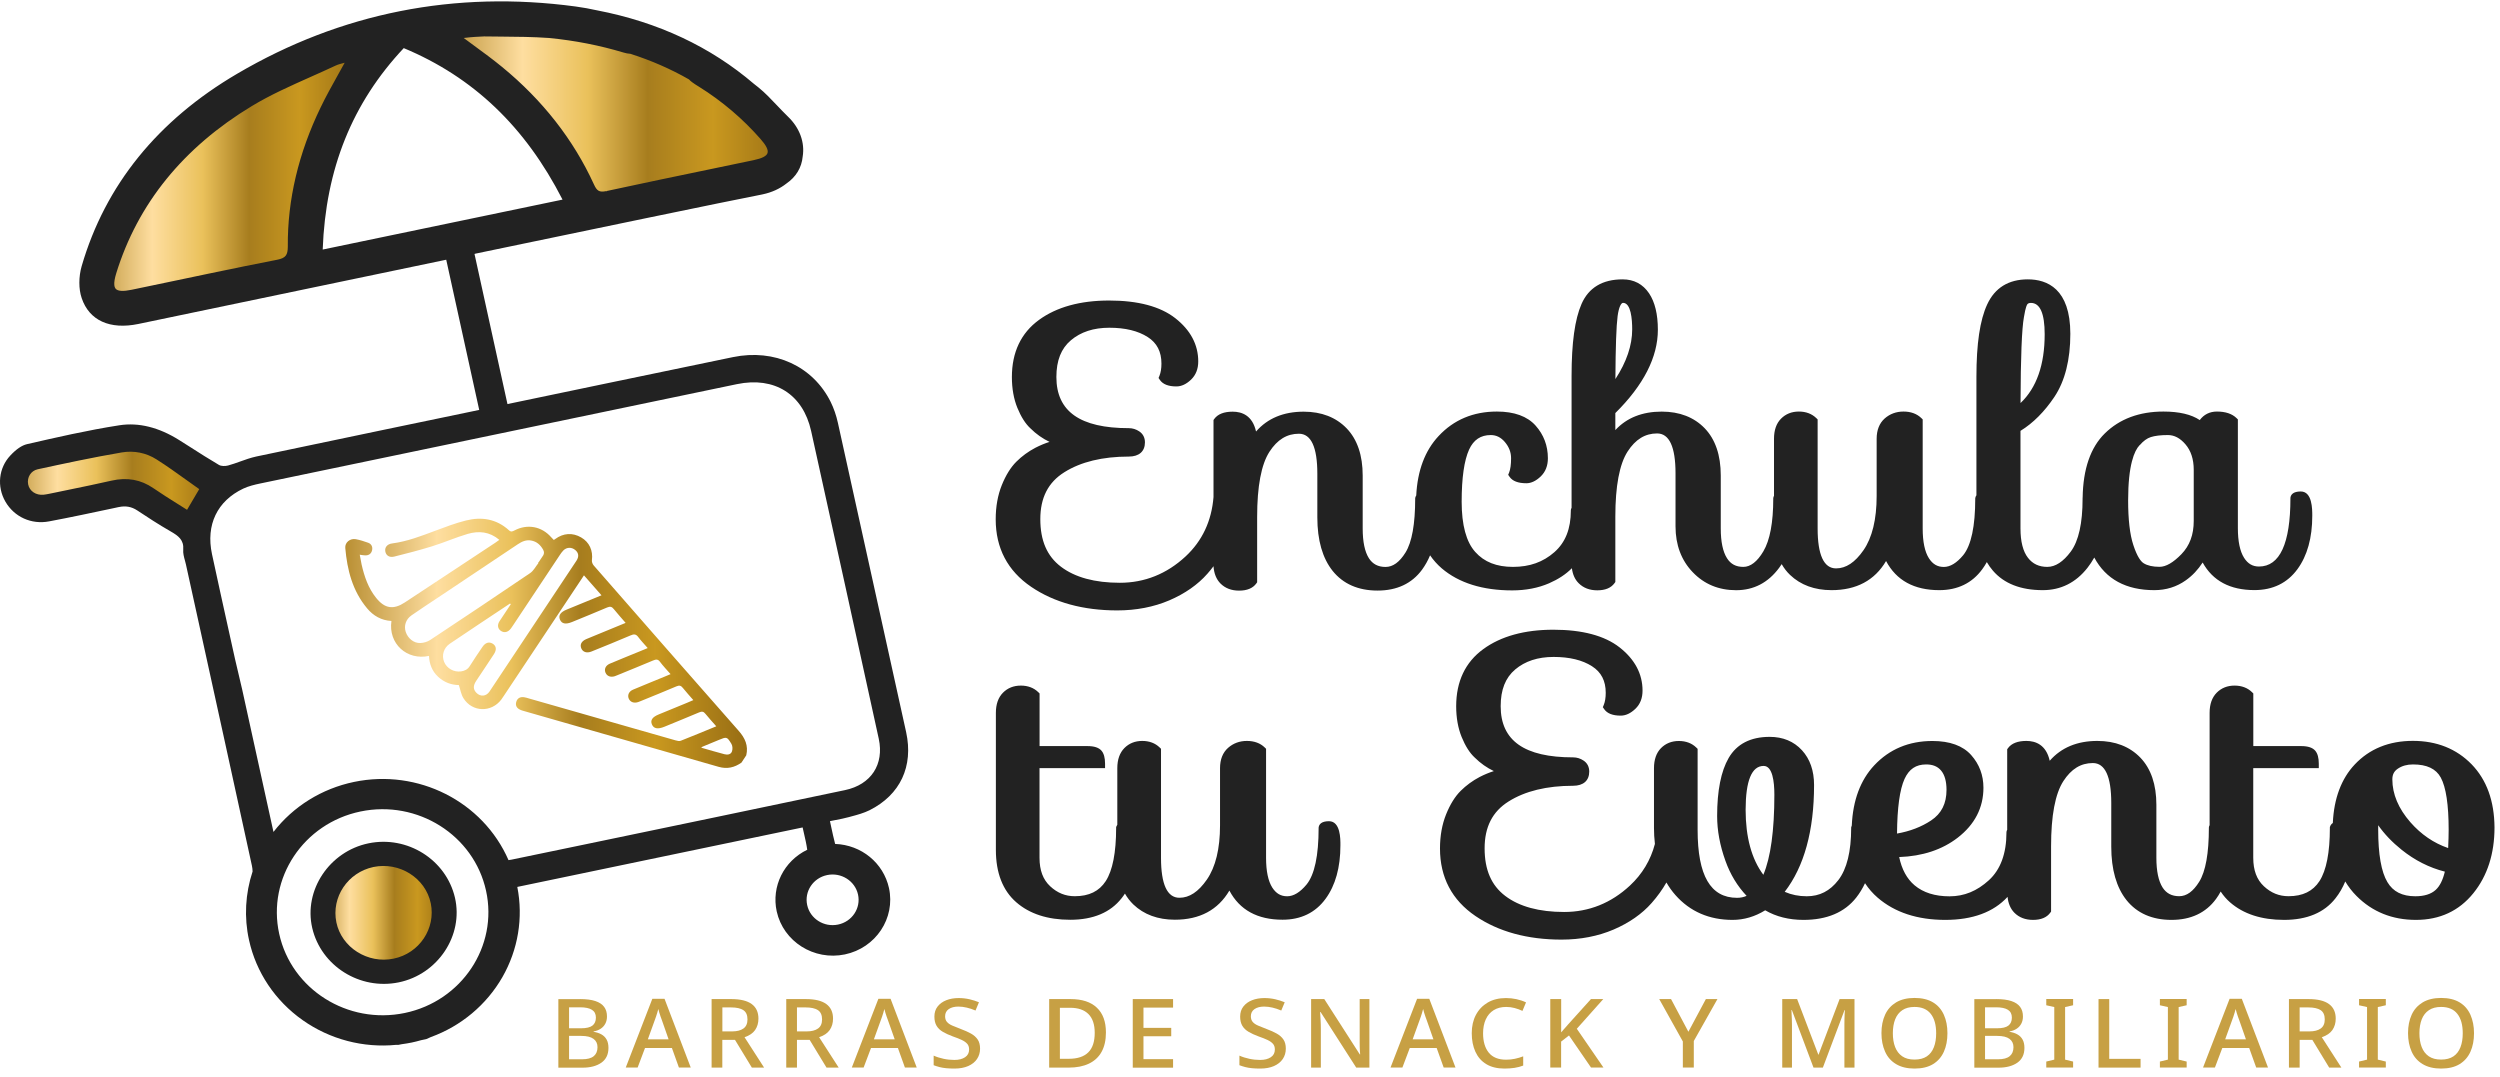<svg width="253" height="109" viewBox="0 0 253 109" fill="none" xmlns="http://www.w3.org/2000/svg">
<path d="M22.131 48.42L15.062 44.027L14.869 44.325L0.998 47.31L2.057 51.969L14.153 49.367L19.385 52.618L22.131 48.42Z" fill="url(#paint0_linear_18_4079)"/>
<path d="M38.817 98.468C42.305 98.468 45.133 95.714 45.133 92.316C45.133 88.918 42.305 86.164 38.817 86.164C35.329 86.164 32.502 88.918 32.502 92.316C32.502 95.714 35.329 98.468 38.817 98.468Z" fill="url(#paint1_linear_18_4079)"/>
<path d="M31.125 27.555L10.191 31.765L9.164 26.918L19.515 11.513L36.569 4.305L29.96 22.07L31.125 27.555Z" fill="url(#paint2_linear_18_4079)"/>
<path d="M59.265 21.888L80.198 17.677L79.171 12.829L63.401 2.679L44.815 2.649L58.1 16.403L59.265 21.888Z" fill="url(#paint3_linear_18_4079)"/>
<path d="M58.698 101.107C59.333 101.107 59.857 101.174 60.255 101.308C60.654 101.441 60.947 101.635 61.14 101.896C61.333 102.157 61.426 102.479 61.426 102.867C61.426 103.14 61.37 103.383 61.258 103.595C61.146 103.807 60.99 103.977 60.785 104.111C60.579 104.244 60.342 104.335 60.068 104.384V104.42C60.374 104.469 60.641 104.554 60.866 104.681C61.09 104.808 61.264 104.978 61.389 105.203C61.513 105.427 61.576 105.706 61.576 106.046C61.576 106.707 61.339 107.205 60.859 107.545C60.38 107.878 59.751 108.048 58.96 108.048H56.506V101.113H58.698V101.107ZM58.798 104.062C59.333 104.062 59.72 103.971 59.956 103.789C60.187 103.607 60.305 103.34 60.305 102.982C60.305 102.624 60.174 102.363 59.906 102.193C59.639 102.024 59.24 101.939 58.698 101.939H57.59V104.062H58.798ZM58.91 107.199C59.439 107.199 59.832 107.096 60.087 106.883C60.342 106.671 60.467 106.368 60.467 105.973C60.467 105.615 60.336 105.336 60.068 105.136C59.8 104.936 59.389 104.833 58.823 104.833H57.59V107.199H58.91Z" fill="#C7A044"/>
<path d="M63.326 108.036L66.016 101.077H67.25L69.903 108.036H68.707L67.997 106.058H65.275L64.528 108.036H63.326ZM66.982 103.237C66.938 103.122 66.895 103.006 66.851 102.879C66.808 102.751 66.764 102.624 66.727 102.497C66.689 102.369 66.652 102.236 66.621 102.108C66.59 102.236 66.552 102.363 66.515 102.491C66.477 102.618 66.44 102.739 66.396 102.867C66.353 102.994 66.309 103.122 66.259 103.249L65.562 105.178H67.661L66.982 103.237Z" fill="#C7A044"/>
<path d="M74.001 101.107C74.929 101.107 75.621 101.277 76.075 101.611C76.53 101.945 76.754 102.436 76.754 103.085C76.754 103.528 76.642 103.91 76.418 104.238C76.194 104.56 75.839 104.802 75.347 104.966L77.327 108.042H76.088L74.381 105.233H73.098V108.042H72.014V101.107H74.001ZM74.088 104.378C74.581 104.378 74.96 104.281 75.234 104.086C75.508 103.892 75.645 103.583 75.645 103.164C75.645 102.721 75.502 102.406 75.222 102.224C74.942 102.042 74.531 101.951 73.989 101.951H73.104V104.378H74.088Z" fill="#C7A044"/>
<path d="M81.55 101.107C82.478 101.107 83.169 101.277 83.624 101.611C84.079 101.945 84.303 102.436 84.303 103.085C84.303 103.528 84.191 103.91 83.967 104.238C83.742 104.56 83.387 104.802 82.895 104.966L84.876 108.042H83.643L81.936 105.233H80.653V108.042H79.569V101.107H81.55ZM81.637 104.378C82.129 104.378 82.509 104.281 82.783 104.086C83.057 103.892 83.194 103.583 83.194 103.164C83.194 102.721 83.051 102.406 82.771 102.224C82.49 102.042 82.079 101.951 81.538 101.951H80.653V104.378H81.637Z" fill="#C7A044"/>
<path d="M86.203 108.036L88.893 101.077H90.126L92.774 108.036H91.578L90.868 106.058H88.146L87.398 108.036H86.203ZM89.859 103.237C89.815 103.122 89.772 103.006 89.728 102.879C89.684 102.751 89.641 102.624 89.603 102.497C89.566 102.369 89.529 102.236 89.497 102.108C89.466 102.236 89.429 102.363 89.392 102.491C89.354 102.618 89.317 102.739 89.273 102.867C89.23 102.994 89.186 103.122 89.136 103.249L88.439 105.178H90.544L89.859 103.237Z" fill="#C7A044"/>
<path d="M99.183 106.125C99.183 106.519 99.077 106.871 98.871 107.175C98.666 107.478 98.367 107.715 97.98 107.885C97.594 108.054 97.133 108.139 96.591 108.139C96.286 108.139 96.006 108.127 95.757 108.103C95.508 108.079 95.284 108.042 95.078 107.988C94.873 107.933 94.679 107.872 94.486 107.8V106.829C94.791 106.968 95.128 107.072 95.489 107.15C95.85 107.229 96.218 107.266 96.591 107.266C97.028 107.266 97.389 107.175 97.663 106.993C97.937 106.811 98.074 106.55 98.074 106.21C98.074 105.973 98.012 105.785 97.887 105.64C97.763 105.494 97.576 105.361 97.333 105.245C97.09 105.13 96.785 105.009 96.43 104.887C96.031 104.742 95.695 104.584 95.414 104.42C95.134 104.256 94.922 104.05 94.779 103.807C94.636 103.565 94.561 103.255 94.561 102.885C94.561 102.479 94.667 102.139 94.885 101.86C95.103 101.581 95.396 101.368 95.763 101.223C96.131 101.077 96.548 101.004 97.015 101.004C97.407 101.004 97.769 101.047 98.118 101.126C98.46 101.205 98.778 101.308 99.07 101.429L98.722 102.266C98.423 102.139 98.13 102.036 97.831 101.969C97.538 101.902 97.258 101.866 96.99 101.866C96.585 101.866 96.261 101.951 96.012 102.121C95.769 102.291 95.645 102.533 95.645 102.849C95.645 103.085 95.707 103.274 95.832 103.419C95.956 103.565 96.143 103.692 96.386 103.795C96.629 103.898 96.922 104.02 97.264 104.147C97.638 104.287 97.968 104.432 98.261 104.596C98.553 104.76 98.778 104.96 98.94 105.197C99.102 105.433 99.183 105.743 99.183 106.125Z" fill="#C7A044"/>
<path d="M111.92 104.487C111.92 105.27 111.77 105.925 111.477 106.453C111.185 106.98 110.755 107.375 110.194 107.642C109.634 107.909 108.955 108.042 108.158 108.042H106.177V101.107H108.344C109.503 101.107 110.394 101.399 110.998 101.975C111.614 102.551 111.92 103.389 111.92 104.487ZM110.786 104.523C110.786 103.68 110.574 103.049 110.151 102.624C109.727 102.2 109.111 101.987 108.295 101.987H107.261V107.15H108.158C109.042 107.15 109.702 106.932 110.138 106.495C110.574 106.064 110.786 105.403 110.786 104.523Z" fill="#C7A044"/>
<path d="M114.635 101.107H118.715V101.969H115.719V104.02H118.528V104.869H115.719V107.187H118.715V108.048H114.635V101.107Z" fill="#C7A044"/>
<path d="M130.125 106.125C130.125 106.519 130.019 106.871 129.814 107.175C129.608 107.478 129.309 107.715 128.923 107.885C128.537 108.054 128.076 108.139 127.534 108.139C127.229 108.139 126.949 108.127 126.699 108.103C126.45 108.079 126.226 108.042 126.021 107.988C125.815 107.933 125.622 107.872 125.429 107.8V106.829C125.734 106.968 126.07 107.072 126.432 107.15C126.793 107.229 127.16 107.266 127.534 107.266C127.97 107.266 128.331 107.175 128.605 106.993C128.879 106.811 129.016 106.55 129.016 106.21C129.016 105.973 128.954 105.785 128.83 105.64C128.705 105.494 128.518 105.361 128.275 105.245C128.032 105.13 127.727 105.009 127.372 104.887C126.974 104.742 126.637 104.584 126.357 104.42C126.077 104.256 125.865 104.05 125.722 103.807C125.578 103.565 125.504 103.255 125.504 102.885C125.504 102.479 125.61 102.139 125.828 101.86C126.045 101.581 126.338 101.368 126.706 101.223C127.073 101.077 127.49 101.004 127.958 101.004C128.35 101.004 128.711 101.047 129.06 101.126C129.403 101.205 129.72 101.308 130.013 101.429L129.664 102.266C129.365 102.139 129.072 102.036 128.774 101.969C128.481 101.902 128.201 101.866 127.933 101.866C127.528 101.866 127.204 101.951 126.955 102.121C126.712 102.291 126.587 102.533 126.587 102.849C126.587 103.085 126.65 103.274 126.774 103.419C126.899 103.565 127.086 103.692 127.329 103.795C127.571 103.898 127.864 104.02 128.207 104.147C128.58 104.287 128.911 104.432 129.203 104.596C129.496 104.76 129.72 104.96 129.882 105.197C130.044 105.433 130.125 105.743 130.125 106.125Z" fill="#C7A044"/>
<path d="M138.583 101.107V108.042H137.25L133.644 102.418H133.594C133.601 102.521 133.613 102.648 133.619 102.794C133.625 102.94 133.638 103.091 133.644 103.243C133.65 103.395 133.657 103.546 133.663 103.698C133.669 103.85 133.669 103.989 133.669 104.117V108.042H132.685V101.107H134.018L137.612 106.707H137.649C137.643 106.616 137.63 106.513 137.624 106.386C137.618 106.258 137.612 106.125 137.605 105.979C137.599 105.834 137.599 105.682 137.599 105.53C137.599 105.379 137.599 105.227 137.599 105.081V101.107H138.583Z" fill="#C7A044"/>
<path d="M140.72 108.036L143.41 101.077H144.643L147.297 108.036H146.101L145.391 106.058H142.669L141.922 108.036H140.72ZM144.382 103.237C144.338 103.122 144.295 103.006 144.251 102.879C144.207 102.751 144.164 102.624 144.126 102.497C144.089 102.369 144.052 102.236 144.021 102.108C143.989 102.236 143.952 102.363 143.915 102.491C143.877 102.618 143.84 102.739 143.796 102.867C143.753 102.994 143.709 103.122 143.659 103.249L142.962 105.178H145.061L144.382 103.237Z" fill="#C7A044"/>
<path d="M152.429 101.902C151.931 101.902 151.507 102.012 151.158 102.23C150.81 102.448 150.542 102.758 150.361 103.158C150.18 103.559 150.087 104.032 150.087 104.572C150.087 105.403 150.28 106.058 150.666 106.532C151.052 107.005 151.638 107.241 152.416 107.241C152.722 107.241 153.021 107.211 153.307 107.15C153.594 107.09 153.874 107.005 154.148 106.902V107.836C153.88 107.939 153.594 108.018 153.276 108.067C152.958 108.115 152.622 108.139 152.255 108.139C151.513 108.139 150.903 107.988 150.411 107.69C149.919 107.393 149.558 106.975 149.309 106.435C149.066 105.895 148.941 105.276 148.941 104.56C148.941 103.862 149.078 103.249 149.358 102.715C149.639 102.181 150.037 101.763 150.554 101.459C151.071 101.156 151.688 101.004 152.404 101.004C152.759 101.004 153.114 101.041 153.457 101.114C153.799 101.186 154.129 101.296 154.434 101.441L154.073 102.303C153.818 102.181 153.55 102.084 153.276 102.012C153.002 101.939 152.722 101.902 152.429 101.902Z" fill="#C7A044"/>
<path d="M156.895 101.107H157.991V104.475C158.066 104.384 158.14 104.299 158.221 104.208C158.302 104.117 158.383 104.026 158.464 103.935C158.545 103.844 158.626 103.753 158.701 103.662L161.005 101.107H162.251L159.573 104.111L162.27 108.036H161.012L158.782 104.79L157.985 105.409V108.036H156.888V101.107H156.895Z" fill="#C7A044"/>
<path d="M173.805 101.107L171.413 105.348V108.036H170.304V105.397L167.913 101.107H169.109L170.865 104.414L172.634 101.107H173.805Z" fill="#C7A044"/>
<path d="M187.675 101.107V108.042H186.654V103.692C186.654 103.528 186.654 103.352 186.66 103.152C186.666 102.952 186.673 102.77 186.679 102.6C186.685 102.43 186.697 102.303 186.704 102.224H186.666L184.474 108.042H183.527L181.335 102.212H181.297C181.297 102.291 181.304 102.418 181.31 102.594C181.316 102.77 181.329 102.958 181.335 103.158C181.341 103.358 181.347 103.553 181.347 103.741V108.042H180.363V101.107H181.87L184.013 106.732H184.038L186.168 101.107H187.675Z" fill="#C7A044"/>
<path d="M197.08 104.56C197.08 105.27 196.962 105.894 196.719 106.434C196.476 106.974 196.115 107.387 195.623 107.69C195.131 107.988 194.514 108.139 193.754 108.139C193.007 108.139 192.384 107.988 191.886 107.69C191.387 107.393 191.014 106.974 190.771 106.428C190.528 105.888 190.403 105.263 190.403 104.548C190.403 103.844 190.528 103.225 190.771 102.691C191.014 102.157 191.387 101.745 191.886 101.441C192.384 101.144 193.007 100.992 193.754 100.992C194.508 100.992 195.131 101.144 195.623 101.441C196.115 101.738 196.476 102.157 196.719 102.697C196.962 103.237 197.08 103.856 197.08 104.56ZM191.556 104.56C191.556 105.094 191.63 105.561 191.786 105.961C191.942 106.362 192.178 106.671 192.502 106.896C192.826 107.12 193.237 107.229 193.748 107.229C194.259 107.229 194.676 107.12 195 106.902C195.324 106.683 195.554 106.374 195.71 105.973C195.866 105.573 195.94 105.106 195.94 104.56C195.94 103.722 195.76 103.067 195.392 102.6C195.025 102.133 194.477 101.902 193.748 101.902C193.25 101.902 192.839 102.011 192.515 102.23C192.191 102.448 191.948 102.758 191.792 103.152C191.637 103.546 191.556 104.02 191.556 104.56Z" fill="#C7A044"/>
<path d="M201.994 101.107C202.636 101.107 203.153 101.174 203.551 101.308C203.95 101.441 204.243 101.635 204.436 101.896C204.629 102.157 204.722 102.479 204.722 102.867C204.722 103.14 204.666 103.383 204.554 103.595C204.442 103.807 204.286 103.977 204.081 104.111C203.875 104.244 203.639 104.335 203.365 104.384V104.42C203.67 104.469 203.938 104.554 204.162 104.681C204.386 104.808 204.56 104.978 204.685 105.203C204.81 105.427 204.872 105.706 204.872 106.046C204.872 106.707 204.635 107.205 204.156 107.545C203.676 107.878 203.047 108.048 202.256 108.048H199.802V101.113H201.994V101.107ZM202.094 104.062C202.636 104.062 203.022 103.971 203.252 103.789C203.483 103.607 203.601 103.34 203.601 102.982C203.601 102.624 203.47 102.363 203.203 102.193C202.935 102.024 202.536 101.939 201.994 101.939H200.886V104.062H202.094ZM202.206 107.199C202.735 107.199 203.128 107.096 203.383 106.883C203.639 106.671 203.763 106.368 203.763 105.973C203.763 105.615 203.632 105.336 203.365 105.136C203.097 104.936 202.686 104.833 202.119 104.833H200.886V107.199H202.206Z" fill="#C7A044"/>
<path d="M207.083 108.036V107.429L207.893 107.235V101.914L207.083 101.732V101.101H209.798V101.732L208.989 101.914V107.235L209.798 107.429V108.036H207.083Z" fill="#C7A044"/>
<path d="M213.455 101.107V107.156H216.625V108.042H212.371V101.107H213.455Z" fill="#C7A044"/>
<path d="M218.581 108.036V107.429L219.39 107.235V101.914L218.581 101.732V101.101H221.29V101.732L220.48 101.914V107.235L221.29 107.429V108.036H218.581Z" fill="#C7A044"/>
<path d="M222.947 108.036L225.637 101.077H226.87L229.524 108.036H228.328L227.618 106.058H224.896L224.149 108.036H222.947ZM226.609 103.237C226.565 103.122 226.522 103.006 226.478 102.879C226.434 102.751 226.391 102.624 226.354 102.497C226.316 102.369 226.279 102.236 226.248 102.108C226.216 102.236 226.179 102.363 226.142 102.491C226.104 102.618 226.067 102.739 226.023 102.867C225.98 102.994 225.936 103.122 225.886 103.249L225.189 105.178H227.288L226.609 103.237Z" fill="#C7A044"/>
<path d="M233.622 101.107C234.55 101.107 235.241 101.277 235.696 101.611C236.151 101.945 236.375 102.436 236.375 103.085C236.375 103.528 236.263 103.91 236.039 104.238C235.814 104.56 235.459 104.802 234.967 104.966L236.948 108.042H235.715L234.008 105.233H232.725V108.042H231.641V101.107H233.622ZM233.709 104.378C234.201 104.378 234.581 104.281 234.855 104.086C235.129 103.892 235.266 103.583 235.266 103.164C235.266 102.721 235.123 102.406 234.843 102.224C234.563 102.042 234.151 101.951 233.61 101.951H232.725V104.378H233.709Z" fill="#C7A044"/>
<path d="M238.736 108.036V107.429L239.545 107.235V101.914L238.736 101.732V101.101H241.445V101.732L240.635 101.914V107.235L241.445 107.429V108.036H238.736Z" fill="#C7A044"/>
<path d="M250.37 104.56C250.37 105.27 250.252 105.894 250.009 106.434C249.766 106.974 249.405 107.387 248.913 107.69C248.421 107.988 247.804 108.139 247.044 108.139C246.297 108.139 245.674 107.988 245.176 107.69C244.677 107.393 244.304 106.974 244.061 106.428C243.818 105.888 243.693 105.263 243.693 104.548C243.693 103.844 243.818 103.225 244.061 102.691C244.304 102.157 244.677 101.745 245.176 101.441C245.674 101.144 246.297 100.992 247.044 100.992C247.798 100.992 248.421 101.144 248.913 101.441C249.405 101.738 249.766 102.157 250.009 102.697C250.246 103.237 250.37 103.856 250.37 104.56ZM244.846 104.56C244.846 105.094 244.92 105.561 245.076 105.961C245.232 106.362 245.468 106.671 245.792 106.896C246.116 107.12 246.527 107.229 247.038 107.229C247.549 107.229 247.966 107.12 248.29 106.902C248.614 106.683 248.844 106.374 249 105.973C249.156 105.573 249.23 105.106 249.23 104.56C249.23 103.722 249.05 103.067 248.682 102.6C248.315 102.133 247.767 101.902 247.038 101.902C246.54 101.902 246.129 102.011 245.805 102.23C245.481 102.448 245.238 102.758 245.082 103.152C244.927 103.546 244.846 104.02 244.846 104.56Z" fill="#C7A044"/>
<path d="M153.033 59.748C154.41 59.748 155.668 59.505 156.77 59.026C157.704 58.619 158.477 58.109 159.075 57.503C159.156 58.134 159.38 58.643 159.76 59.019C160.239 59.499 160.868 59.741 161.647 59.741C162.45 59.741 163.036 59.499 163.385 59.019L163.472 58.898V58.752V52.291C163.472 49.191 163.889 46.97 164.717 45.69C165.515 44.458 166.486 43.864 167.701 43.864C168.934 43.864 169.563 45.223 169.563 47.904V53.268C169.563 55.142 170.149 56.702 171.301 57.903C172.459 59.117 173.935 59.729 175.698 59.729C177.479 59.729 178.943 58.965 180.052 57.46C180.139 57.339 180.226 57.217 180.307 57.09C180.538 57.496 180.818 57.861 181.148 58.176C182.219 59.201 183.633 59.723 185.352 59.723C187.868 59.723 189.718 58.734 190.87 56.775C191.904 58.734 193.711 59.723 196.252 59.723C198.108 59.723 199.578 59.013 200.605 57.606C200.774 57.381 200.923 57.139 201.066 56.884C201.247 57.193 201.452 57.484 201.677 57.745C202.798 59.056 204.498 59.723 206.728 59.723C208.553 59.723 210.073 58.965 211.25 57.466C211.505 57.139 211.735 56.793 211.941 56.423C213.112 58.613 215.155 59.723 218.02 59.723C219.203 59.723 220.275 59.389 221.203 58.728C221.875 58.255 222.442 57.648 222.909 56.926C223.931 58.783 225.687 59.717 228.147 59.717C230.003 59.717 231.473 59.007 232.501 57.6C233.497 56.241 234.002 54.426 234.002 52.194C234.002 51.52 234.002 49.737 232.837 49.737C232.059 49.737 231.841 50.064 231.797 50.343L231.791 50.38V50.416C231.791 55.003 230.72 57.333 228.608 57.333C227.967 57.333 227.487 57.054 227.101 56.453C226.684 55.798 226.472 54.785 226.472 53.444V42.632V42.444L226.335 42.31C225.886 41.873 225.22 41.649 224.354 41.649C223.625 41.649 223.034 41.946 222.616 42.511C221.763 41.94 220.536 41.649 218.942 41.649C216.494 41.649 214.501 42.395 213.006 43.864C211.561 45.283 210.807 47.467 210.764 50.361L210.758 50.374V50.459C210.758 52.946 210.359 54.748 209.562 55.822C208.802 56.847 208.005 57.369 207.189 57.369C206.354 57.369 205.713 57.072 205.233 56.453C204.729 55.81 204.473 54.809 204.473 53.48V43.603C205.756 42.814 206.908 41.655 207.911 40.156C208.976 38.555 209.518 36.407 209.518 33.786C209.518 29.223 207.176 28.271 205.214 28.271C203.265 28.271 201.882 29.126 201.104 30.807C200.369 32.39 200.014 34.787 200.014 38.136V50.125C199.945 50.216 199.914 50.307 199.902 50.386L199.895 50.422V50.459C199.895 53.262 199.484 55.191 198.675 56.186C198.021 56.975 197.36 57.375 196.713 57.375C196.071 57.375 195.592 57.096 195.205 56.495C194.788 55.84 194.576 54.827 194.576 53.486V42.632V42.444L194.439 42.31C193.985 41.873 193.38 41.649 192.633 41.649C191.898 41.649 191.257 41.886 190.727 42.353C190.192 42.832 189.917 43.524 189.917 44.41V50.192C189.917 52.558 189.469 54.402 188.585 55.682C187.725 56.92 186.816 57.521 185.807 57.521C184.574 57.521 183.944 56.162 183.944 53.48V42.632V42.444L183.807 42.31C183.353 41.873 182.761 41.649 182.045 41.649C181.322 41.649 180.712 41.892 180.239 42.371C179.765 42.85 179.529 43.53 179.529 44.404V50.179C179.485 50.252 179.466 50.325 179.46 50.38L179.454 50.416V50.453C179.454 52.879 179.117 54.675 178.451 55.798C177.834 56.841 177.149 57.369 176.427 57.369C175.679 57.369 175.15 57.09 174.77 56.489C174.353 55.834 174.141 54.821 174.141 53.48V48.117C174.141 46.066 173.593 44.464 172.522 43.348C171.438 42.225 169.974 41.655 168.168 41.655C166.2 41.655 164.624 42.28 163.472 43.524V41.801C166.331 38.973 167.776 36.14 167.776 33.373C167.776 31.802 167.477 30.564 166.885 29.684C166.25 28.744 165.353 28.271 164.207 28.271C162.176 28.271 160.775 29.108 160.052 30.758C159.374 32.305 159.043 34.69 159.043 38.057V51.393C159 51.466 158.981 51.538 158.975 51.593L158.969 51.63V51.666C158.969 53.516 158.421 54.894 157.299 55.883C156.16 56.884 154.796 57.369 153.114 57.369C151.457 57.369 150.205 56.878 149.296 55.858C148.38 54.839 147.92 53.128 147.92 50.774C147.92 48.365 148.175 46.594 148.673 45.496C149.128 44.507 149.844 44.027 150.866 44.027C151.42 44.027 151.887 44.258 152.292 44.731C152.715 45.235 152.921 45.769 152.921 46.369C152.921 47.012 152.852 47.504 152.722 47.825L152.628 48.05L152.765 48.25C153.064 48.687 153.637 48.905 154.472 48.905C154.958 48.905 155.45 48.669 155.929 48.208C156.409 47.74 156.646 47.128 156.646 46.375C156.646 45.107 156.228 43.997 155.406 43.075C154.565 42.128 153.245 41.649 151.482 41.649C149.103 41.649 147.122 42.48 145.59 44.124C144.207 45.599 143.448 47.625 143.323 50.143C143.261 50.228 143.236 50.313 143.223 50.386L143.217 50.422V50.459C143.217 53.031 142.887 54.869 142.239 55.913C141.629 56.896 140.962 57.375 140.215 57.375C139.461 57.375 138.913 57.084 138.533 56.495C138.116 55.84 137.904 54.827 137.904 53.486V48.123C137.904 46.072 137.356 44.47 136.285 43.354C135.201 42.231 133.738 41.661 131.931 41.661C129.888 41.661 128.275 42.335 127.111 43.669C126.749 42.043 125.678 41.661 124.75 41.661C123.872 41.661 123.249 41.904 122.894 42.383L122.807 42.504V42.65V50.301C122.614 52.722 121.667 54.742 119.985 56.307C118.079 58.079 115.837 58.977 113.327 58.977C110.792 58.977 108.787 58.431 107.367 57.351C105.959 56.283 105.28 54.712 105.28 52.533C105.28 50.374 106.071 48.82 107.703 47.795C109.378 46.739 111.577 46.205 114.237 46.205C115.27 46.205 115.868 45.684 115.868 44.767C115.868 44.288 115.669 43.906 115.295 43.657C114.971 43.439 114.616 43.33 114.237 43.33C109.304 43.33 106.906 41.637 106.906 38.154C106.906 36.486 107.385 35.272 108.376 34.435C109.372 33.592 110.674 33.167 112.262 33.167C113.869 33.167 115.177 33.483 116.155 34.114C117.083 34.708 117.538 35.588 117.538 36.795C117.538 37.287 117.469 37.705 117.338 38.027L117.245 38.251L117.382 38.452C117.681 38.888 118.241 39.107 119.051 39.107C119.568 39.107 120.066 38.87 120.546 38.409C121.025 37.942 121.262 37.329 121.262 36.577C121.262 34.878 120.477 33.404 118.933 32.196C117.419 31.013 115.165 30.413 112.237 30.413C109.316 30.413 106.931 31.074 105.149 32.372C103.324 33.701 102.403 35.648 102.403 38.16C102.403 39.319 102.589 40.369 102.957 41.273C103.331 42.183 103.773 42.887 104.284 43.354C104.863 43.93 105.511 44.385 106.214 44.719C105.747 44.865 105.268 45.065 104.782 45.314C104.066 45.69 103.418 46.163 102.857 46.721C102.284 47.291 101.786 48.092 101.381 49.099C100.976 50.107 100.765 51.266 100.765 52.552C100.765 55.47 101.973 57.77 104.358 59.389C106.688 60.973 109.621 61.774 113.066 61.774C114.984 61.774 116.759 61.428 118.335 60.755C119.917 60.075 121.212 59.171 122.184 58.067C122.402 57.818 122.614 57.563 122.807 57.302C122.857 58.043 123.093 58.625 123.511 59.05C123.99 59.529 124.619 59.772 125.398 59.772C126.201 59.772 126.787 59.529 127.135 59.05L127.223 58.928V58.783V52.321C127.223 49.221 127.64 47 128.468 45.72C129.266 44.488 130.237 43.894 131.452 43.894C132.685 43.894 133.314 45.253 133.314 47.935V52.358C133.314 54.669 133.837 56.489 134.865 57.776C135.924 59.092 137.45 59.766 139.405 59.766C141.367 59.766 142.881 59.056 143.915 57.648C144.232 57.211 144.506 56.726 144.724 56.198C145.061 56.69 145.453 57.126 145.902 57.515C147.639 58.995 150.037 59.748 153.033 59.748ZM163.478 38.361C163.497 35.127 163.571 32.985 163.702 31.99C163.827 31.062 164.063 30.649 164.25 30.649C165.06 30.649 165.178 32.33 165.178 33.331C165.178 34.951 164.605 36.637 163.478 38.361ZM204.479 40.787C204.492 36.14 204.61 33.215 204.822 32.093C204.99 31.044 205.14 30.819 205.171 30.789C205.221 30.728 205.314 30.655 205.526 30.655C206.454 30.655 206.921 31.723 206.921 33.828C206.921 36.916 206.099 39.252 204.479 40.787ZM216.55 45.041C216.905 44.628 217.279 44.355 217.659 44.234C218.076 44.1 218.655 44.027 219.39 44.027C220.038 44.027 220.623 44.331 221.165 44.962C221.72 45.605 222.006 46.472 222.006 47.54V52.716C222.006 54.117 221.595 55.221 220.754 56.089C219.932 56.932 219.191 57.363 218.549 57.363C217.864 57.363 217.322 57.242 216.936 56.999C216.681 56.841 216.295 56.392 215.89 55.148C215.541 54.093 215.367 52.57 215.367 50.641C215.367 47.037 215.996 45.611 216.525 45.053L216.531 45.047L216.55 45.041Z" fill="#222222"/>
<path d="M134.491 83.106C133.713 83.106 133.495 83.434 133.451 83.713L133.445 83.749V83.786C133.445 86.589 133.034 88.518 132.224 89.513C131.57 90.302 130.91 90.703 130.262 90.703C129.621 90.703 129.141 90.423 128.755 89.823C128.338 89.168 128.126 88.154 128.126 86.813V75.965V75.777L127.989 75.644C127.54 75.207 126.93 74.982 126.183 74.982C125.448 74.982 124.806 75.219 124.277 75.686C123.741 76.165 123.467 76.857 123.467 77.743V83.525C123.467 85.891 123.019 87.736 122.134 89.016C121.275 90.254 120.365 90.854 119.356 90.854C118.123 90.854 117.494 89.495 117.494 86.813V75.965V75.777L117.357 75.644C116.908 75.207 116.311 74.982 115.594 74.982C114.872 74.982 114.261 75.225 113.788 75.704C113.315 76.184 113.072 76.863 113.072 77.737V83.464C113.034 83.519 113.003 83.58 112.978 83.64L112.953 83.707V83.78C112.953 86.273 112.598 88.088 111.901 89.168C111.234 90.193 110.213 90.697 108.768 90.697C107.821 90.697 107.005 90.369 106.277 89.689C105.554 89.016 105.199 88.075 105.199 86.807V77.737H111.365H111.832V77.282C111.832 76.693 111.714 76.263 111.477 75.977C111.21 75.662 110.742 75.504 110.051 75.504H105.205V70.365V70.177L105.068 70.044C104.62 69.607 104.022 69.382 103.306 69.382C102.583 69.382 101.973 69.625 101.499 70.104C101.026 70.584 100.783 71.263 100.783 72.137V86.013C100.783 88.33 101.475 90.108 102.839 91.303C104.19 92.486 106.027 93.081 108.307 93.081C110.624 93.081 112.374 92.347 113.508 90.897C113.626 90.751 113.738 90.593 113.844 90.43C114.075 90.842 114.361 91.206 114.691 91.528C115.762 92.553 117.176 93.075 118.895 93.075C121.412 93.075 123.261 92.086 124.414 90.126C125.448 92.086 127.254 93.075 129.795 93.075C131.651 93.075 133.121 92.365 134.149 90.957C135.145 89.598 135.65 87.784 135.65 85.551C135.656 84.89 135.656 83.106 134.491 83.106Z" fill="#222222"/>
<path d="M250.127 77.348C248.595 75.777 246.596 74.976 244.185 74.976C241.769 74.976 239.788 75.783 238.293 77.373C236.942 78.811 236.194 80.801 236.082 83.288C235.927 83.391 235.846 83.525 235.808 83.64L235.783 83.707V83.78C235.783 86.273 235.428 88.087 234.731 89.167C234.064 90.193 233.043 90.696 231.598 90.696C230.651 90.696 229.835 90.369 229.106 89.689C228.384 89.016 228.029 88.075 228.029 86.807V77.737H234.195H234.662V77.282C234.662 76.693 234.544 76.262 234.307 75.977C234.039 75.662 233.572 75.504 232.881 75.504H228.035V70.365V70.177L227.898 70.043C227.45 69.607 226.852 69.382 226.136 69.382C225.413 69.382 224.803 69.625 224.329 70.104C223.856 70.584 223.613 71.263 223.613 72.137V83.507C223.569 83.579 223.551 83.646 223.544 83.707L223.538 83.743V83.78C223.538 86.352 223.208 88.191 222.56 89.234C221.95 90.217 221.284 90.696 220.536 90.696C219.783 90.696 219.234 90.405 218.855 89.817C218.437 89.161 218.225 88.148 218.225 86.807V81.444C218.225 79.393 217.677 77.791 216.606 76.675C215.522 75.552 214.059 74.982 212.252 74.982C210.21 74.982 208.596 75.656 207.432 76.99C207.07 75.365 205.999 74.982 205.071 74.982C204.193 74.982 203.57 75.225 203.215 75.704L203.128 75.826V75.971V83.974C203.084 84.047 203.066 84.113 203.059 84.174L203.053 84.21V84.247C203.053 86.376 202.455 87.996 201.278 89.076C200.076 90.174 198.774 90.708 197.292 90.708C195.822 90.708 194.632 90.332 193.754 89.592C192.976 88.937 192.459 87.978 192.197 86.734C194.558 86.65 196.551 85.988 198.12 84.775C199.846 83.44 200.724 81.741 200.724 79.715C200.724 78.447 200.306 77.336 199.484 76.414C198.643 75.468 197.323 74.988 195.56 74.988C193.181 74.988 191.201 75.82 189.668 77.458C188.273 78.95 187.513 80.995 187.401 83.543C187.376 83.598 187.358 83.658 187.345 83.713L187.339 83.749V83.786C187.339 86.17 186.903 87.948 186.037 89.07C185.19 90.168 184.144 90.702 182.842 90.702C182.039 90.702 181.291 90.551 180.612 90.253C182.58 87.699 183.583 84.071 183.583 79.442C183.583 77.998 183.172 76.814 182.362 75.929C181.534 75.025 180.432 74.57 179.086 74.57C177.156 74.57 175.76 75.292 174.938 76.711C174.166 78.046 173.774 80.024 173.774 82.585C173.774 84.041 174.054 85.564 174.614 87.117C175.106 88.494 175.829 89.683 176.757 90.66C176.464 90.793 176.14 90.86 175.792 90.86C173.101 90.86 171.799 88.609 171.799 83.98V75.971V75.783L171.662 75.65C171.214 75.213 170.616 74.988 169.899 74.988C169.177 74.988 168.567 75.231 168.093 75.71C167.62 76.19 167.383 76.875 167.383 77.743V83.792C167.383 84.32 167.414 84.847 167.477 85.406C167.047 87.044 166.2 88.457 164.948 89.622C163.042 91.394 160.8 92.292 158.29 92.292C155.755 92.292 153.749 91.746 152.329 90.666C150.922 89.598 150.243 88.027 150.243 85.849C150.243 83.689 151.034 82.135 152.666 81.11C154.341 80.054 156.54 79.52 159.199 79.52C160.233 79.52 160.831 78.999 160.831 78.083C160.831 77.603 160.632 77.221 160.258 76.972C159.934 76.754 159.579 76.645 159.199 76.645C154.266 76.645 151.868 74.952 151.868 71.469C151.868 69.801 152.348 68.587 153.338 67.75C154.335 66.907 155.637 66.482 157.225 66.482C158.832 66.482 160.14 66.798 161.117 67.428C162.046 68.023 162.5 68.903 162.5 70.11C162.5 70.602 162.432 71.02 162.301 71.342L162.207 71.566L162.344 71.767C162.643 72.203 163.204 72.422 164.014 72.422C164.531 72.422 165.029 72.185 165.508 71.724C165.988 71.263 166.225 70.644 166.225 69.892C166.225 68.193 165.44 66.719 163.895 65.511C162.382 64.328 160.127 63.727 157.2 63.727C154.279 63.727 151.893 64.389 150.112 65.687C148.287 67.016 147.365 68.964 147.365 71.475C147.365 72.634 147.552 73.684 147.92 74.588C148.293 75.498 148.735 76.202 149.246 76.669C149.825 77.245 150.473 77.7 151.177 78.034C150.71 78.18 150.23 78.38 149.744 78.629C149.028 79.005 148.38 79.478 147.82 80.036C147.247 80.606 146.749 81.407 146.344 82.415C145.939 83.422 145.727 84.581 145.727 85.867C145.727 88.785 146.935 91.085 149.321 92.705C151.65 94.288 154.584 95.089 158.028 95.089C159.947 95.089 161.722 94.743 163.297 94.07C164.879 93.39 166.175 92.486 167.147 91.382C167.726 90.727 168.23 90.029 168.641 89.307C168.909 89.774 169.214 90.199 169.563 90.593C171.033 92.249 172.97 93.093 175.331 93.093C176.489 93.093 177.598 92.765 178.638 92.122C179.74 92.765 181.042 93.093 182.512 93.093C184.879 93.093 186.673 92.335 187.85 90.836C188.198 90.393 188.497 89.901 188.74 89.38C189.095 89.926 189.525 90.417 190.017 90.842C191.742 92.335 194.041 93.093 196.862 93.093C199.628 93.093 201.745 92.31 203.165 90.763C203.234 91.436 203.464 91.97 203.857 92.371C204.336 92.85 204.965 93.093 205.744 93.093C206.547 93.093 207.133 92.85 207.482 92.371L207.569 92.249V92.104V85.642C207.569 82.542 207.986 80.327 208.814 79.047C209.612 77.816 210.583 77.221 211.798 77.221C213.031 77.221 213.66 78.58 213.66 81.262V85.685C213.66 87.996 214.183 89.817 215.211 91.103C216.27 92.419 217.796 93.093 219.751 93.093C221.713 93.093 223.227 92.383 224.261 90.975C224.435 90.739 224.591 90.49 224.734 90.223C225.002 90.636 225.32 91 225.681 91.315C227.032 92.498 228.87 93.093 231.149 93.093C233.466 93.093 235.216 92.359 236.35 90.909C236.755 90.399 237.085 89.823 237.34 89.204C237.658 89.738 238.038 90.229 238.474 90.666C240.068 92.274 242.093 93.093 244.491 93.093C246.907 93.093 248.863 92.183 250.308 90.387C251.728 88.627 252.444 86.389 252.444 83.737C252.425 81.062 251.653 78.92 250.127 77.348ZM240.673 83.513C241.295 84.399 242.08 85.224 243.033 85.988C244.366 87.062 245.842 87.808 247.418 88.209C247.219 89.052 246.913 89.671 246.496 90.053C246.029 90.484 245.338 90.702 244.434 90.702C243.102 90.702 242.174 90.235 241.601 89.264C240.984 88.233 240.673 86.449 240.673 83.974C240.673 83.81 240.673 83.658 240.673 83.513ZM242.105 78.871C242.105 78.386 242.279 78.046 242.659 77.791C243.089 77.5 243.594 77.361 244.198 77.361C245.599 77.361 246.521 77.797 247.007 78.689C247.536 79.666 247.804 81.444 247.804 83.974C247.804 84.496 247.785 85.115 247.754 85.824C246.303 85.327 245.014 84.447 243.93 83.209C242.722 81.826 242.105 80.364 242.105 78.871ZM192.739 78.829C193.2 77.828 193.891 77.361 194.931 77.361C195.592 77.361 196.084 77.561 196.432 77.973C196.8 78.404 196.987 79.066 196.987 79.933C196.987 81.323 196.476 82.336 195.423 83.033C194.446 83.683 193.287 84.126 191.979 84.356C191.998 81.759 192.253 79.897 192.739 78.829ZM178.482 77.512C179.379 77.512 179.566 79.096 179.566 80.424C179.566 84.047 179.192 86.765 178.451 88.53C177.261 86.935 176.657 84.72 176.657 81.935C176.664 78.999 177.274 77.512 178.482 77.512Z" fill="#222222"/>
<path d="M75.035 77.178C74.331 77.67 73.59 77.852 72.724 77.603C66.153 75.71 59.583 73.835 53.012 71.954C52.881 71.918 52.75 71.882 52.632 71.821C52.264 71.651 52.133 71.354 52.258 70.99C52.376 70.638 52.669 70.504 53.036 70.559C53.198 70.583 53.354 70.632 53.51 70.68C58.468 72.094 63.419 73.514 68.377 74.927C68.539 74.976 68.751 75.025 68.894 74.964C70.084 74.497 71.261 74.005 72.488 73.502C72.102 73.059 71.728 72.664 71.391 72.24C71.198 71.991 71.03 71.979 70.75 72.094C69.585 72.591 68.414 73.059 67.243 73.544C66.564 73.823 66.153 73.744 65.973 73.308C65.798 72.883 66.016 72.561 66.677 72.294C67.63 71.906 68.576 71.518 69.529 71.123C69.728 71.038 69.928 70.953 70.165 70.85C69.785 70.407 69.423 70.019 69.1 69.612C68.919 69.388 68.763 69.327 68.464 69.455C67.275 69.964 66.073 70.444 64.877 70.935C64.783 70.978 64.684 71.02 64.584 71.05C64.154 71.19 63.793 71.056 63.637 70.717C63.475 70.365 63.631 69.977 64.061 69.794C65.132 69.34 66.21 68.909 67.281 68.466C67.468 68.387 67.654 68.308 67.86 68.223C67.474 67.78 67.106 67.398 66.789 66.973C66.583 66.694 66.39 66.719 66.11 66.834C64.933 67.331 63.743 67.811 62.56 68.296C62.448 68.338 62.342 68.393 62.23 68.429C61.806 68.569 61.439 68.436 61.283 68.09C61.121 67.732 61.277 67.356 61.706 67.167C62.746 66.725 63.799 66.306 64.846 65.875C65.07 65.784 65.294 65.687 65.549 65.584C65.201 65.183 64.87 64.844 64.59 64.468C64.36 64.152 64.142 64.158 63.812 64.304C62.497 64.868 61.171 65.402 59.85 65.936C59.383 66.124 58.985 65.99 58.829 65.62C58.667 65.238 58.835 64.898 59.309 64.686C59.446 64.625 59.583 64.571 59.719 64.516C60.903 64.031 62.086 63.545 63.313 63.036C62.896 62.55 62.491 62.107 62.117 61.64C61.918 61.391 61.75 61.349 61.445 61.476C60.268 61.98 59.078 62.459 57.895 62.945C57.247 63.212 56.848 63.133 56.668 62.702C56.487 62.283 56.718 61.944 57.365 61.683C58.517 61.209 59.676 60.73 60.872 60.245C60.274 59.565 59.707 58.916 59.097 58.224C58.972 58.413 58.873 58.558 58.779 58.704C56.188 62.605 53.597 66.506 51 70.401C50.913 70.535 50.825 70.674 50.726 70.802C49.711 72.136 47.773 72.076 46.895 70.65C46.659 70.268 46.59 69.794 46.434 69.327C45.662 69.321 44.94 69.048 44.336 68.49C43.725 67.92 43.451 67.192 43.414 66.379C41.19 66.858 39.278 65.147 39.614 62.842C38.599 62.787 37.783 62.32 37.16 61.574C35.672 59.802 35.136 57.678 34.943 55.458C34.893 54.887 35.435 54.463 36.008 54.566C36.432 54.645 36.849 54.778 37.254 54.924C37.59 55.045 37.727 55.336 37.659 55.67C37.584 56.022 37.335 56.222 36.949 56.204C36.78 56.198 36.612 56.168 36.407 56.137C36.475 56.495 36.525 56.811 36.594 57.126C36.874 58.346 37.266 59.517 38.07 60.512C38.942 61.598 39.82 61.725 40.978 60.961C44.03 58.946 47.082 56.932 50.134 54.918C50.265 54.833 50.383 54.736 50.533 54.633C49.542 53.795 48.446 53.704 47.325 54.032C46.111 54.39 44.946 54.906 43.737 55.282C42.473 55.676 41.19 56.004 39.907 56.325C39.403 56.453 39.06 56.21 38.992 55.797C38.923 55.403 39.178 55.063 39.677 54.997C41.221 54.796 42.648 54.238 44.086 53.698C45.089 53.322 46.098 52.94 47.132 52.679C48.745 52.272 50.246 52.515 51.511 53.668C51.716 53.856 51.866 53.783 52.065 53.68C53.367 52.994 54.818 53.267 55.783 54.372C55.864 54.469 55.958 54.554 56.045 54.645C56.107 54.602 56.151 54.578 56.182 54.554C57.01 53.941 57.938 53.88 58.816 54.39C59.645 54.869 60.031 55.719 59.9 56.708C59.882 56.871 59.969 57.096 60.087 57.229C64.964 62.805 69.841 68.387 74.742 73.945C75.403 74.691 75.751 75.461 75.521 76.438C75.359 76.693 75.197 76.936 75.035 77.178ZM48.602 63.078C47.568 63.77 46.534 64.455 45.506 65.153C44.902 65.566 44.678 66.318 44.94 66.973C45.207 67.641 45.936 68.053 46.665 67.944C47.032 67.889 47.331 67.744 47.537 67.41C47.948 66.749 48.39 66.112 48.826 65.463C49.119 65.032 49.48 64.923 49.841 65.129C50.221 65.353 50.284 65.736 49.991 66.191C49.399 67.101 48.789 67.999 48.191 68.903C47.867 69.394 47.879 69.758 48.197 70.098C48.614 70.541 49.212 70.48 49.542 69.977C52.47 65.566 55.403 61.155 58.337 56.744C58.605 56.337 58.574 55.961 58.218 55.664C57.851 55.355 57.353 55.361 57.01 55.706C56.879 55.84 56.767 55.998 56.661 56.156C55.086 58.522 53.51 60.894 51.934 63.266C51.859 63.375 51.791 63.491 51.71 63.594C51.423 63.976 51.056 64.073 50.713 63.861C50.371 63.642 50.296 63.26 50.551 62.866C50.925 62.289 51.311 61.719 51.691 61.149C51.666 61.124 51.641 61.1 51.616 61.076C50.614 61.731 49.605 62.405 48.602 63.078ZM54.675 56.647C54.849 56.331 55.216 56.089 54.967 55.634C54.693 55.142 54.319 54.803 53.746 54.699C53.242 54.608 52.819 54.803 52.407 55.075C49.729 56.871 47.039 58.661 44.36 60.451C43.451 61.058 42.529 61.658 41.632 62.283C41.066 62.684 40.86 63.339 41.059 63.946C41.271 64.601 41.882 65.105 42.542 65.074C42.878 65.062 43.258 64.953 43.538 64.765C46.92 62.526 50.296 60.275 53.647 58C53.996 57.763 54.207 57.333 54.481 56.993C54.469 56.987 54.463 56.974 54.45 56.968C54.531 56.871 54.612 56.762 54.675 56.647ZM73.322 76.329C73.64 76.414 73.97 76.353 74.076 76.038C74.157 75.813 74.138 75.48 74.02 75.279C73.565 74.539 73.546 74.551 72.737 74.885C72.189 75.109 71.641 75.34 71.093 75.564C71.068 75.577 71.043 75.601 70.956 75.662C71.778 75.904 72.55 76.123 73.322 76.329Z" fill="url(#paint4_linear_18_4079)"/>
<path d="M37.291 85.345C33.33 86.164 30.714 90.102 31.598 93.912C32.495 97.758 36.413 100.222 40.349 99.415C44.31 98.602 46.926 94.67 46.042 90.848C45.145 86.995 41.227 84.532 37.291 85.345ZM39.845 97.012C37.223 97.564 34.563 95.884 34.04 93.341C33.517 90.793 35.192 88.293 37.789 87.741C40.424 87.189 43.065 88.858 43.594 91.412C44.117 93.96 42.448 96.466 39.845 97.012Z" fill="#222222"/>
<path d="M84.795 42.789C84.627 42.025 84.378 41.315 84.066 40.678C82.266 37.056 78.386 35.272 74.176 36.14C69.984 37.001 51.355 40.891 51.355 40.891L47.425 22.992L44.566 23.587L48.496 41.485C48.496 41.485 30.49 45.228 25.937 46.199C25.376 46.321 24.828 46.515 24.293 46.709C23.9 46.849 23.489 47 23.078 47.109C22.798 47.182 22.393 47.188 22.156 47.049C21.172 46.472 20.194 45.847 19.248 45.241C18.88 45.004 18.513 44.773 18.145 44.543C16.071 43.239 14.028 42.735 12.079 43.038C8.865 43.536 5.607 44.288 2.73 44.949C2.213 45.071 1.646 45.453 1.042 46.102C-0.135 47.358 -0.334 49.233 0.544 50.762C1.441 52.315 3.172 53.104 4.966 52.764C7.177 52.351 9.394 51.872 11.543 51.417L12.016 51.314C12.023 51.314 12.023 51.314 12.029 51.314C12.726 51.168 13.312 51.278 13.879 51.648C14.882 52.315 16.052 53.08 17.267 53.777C18.039 54.22 18.619 54.633 18.544 55.616C18.513 55.986 18.612 56.356 18.712 56.714C18.743 56.841 18.78 56.975 18.812 57.102L20.02 62.599C21.259 68.248 24.249 81.856 25.495 87.614C25.532 87.79 25.557 87.984 25.563 88.191C24.822 90.435 24.691 92.838 25.202 95.137C25.918 98.402 27.849 101.277 30.627 103.237C33.386 105.185 36.762 106.071 40.113 105.737L40.306 105.743L40.636 105.676C41.402 105.573 41.9 105.47 42.629 105.264L43.127 105.16L43.146 105.154C43.289 105.094 43.432 105.027 43.569 104.966L43.594 104.954C46.659 103.844 49.231 101.69 50.838 98.893C52.432 96.114 52.968 92.874 52.351 89.756L81.226 83.737C81.263 83.913 81.307 84.083 81.344 84.259C81.481 84.853 81.612 85.418 81.693 85.994C79.32 87.147 78.05 89.701 78.604 92.237C79.277 95.289 82.366 97.237 85.499 96.588C88.632 95.932 90.631 92.923 89.965 89.871C89.404 87.329 87.174 85.503 84.515 85.406C84.365 84.823 84.234 84.241 84.104 83.622C84.066 83.446 84.029 83.276 83.992 83.1C84.172 83.064 84.34 83.027 84.508 82.997L84.54 82.991C85.019 82.9 85.474 82.809 85.916 82.688L86.159 82.621C86.782 82.457 87.417 82.281 87.996 81.996C91.104 80.437 92.456 77.555 91.702 74.096C89.809 65.554 86.408 50.088 84.795 42.789ZM17.958 50.98C17.155 50.477 16.32 49.955 15.529 49.409C14.259 48.535 12.87 48.28 11.275 48.644C9.83 48.972 8.36 49.275 6.934 49.567L6.909 49.573C6.324 49.694 5.732 49.815 5.147 49.937L4.997 49.967C4.81 50.003 4.611 50.046 4.424 50.064C3.645 50.149 2.985 49.706 2.848 49.014C2.711 48.305 3.135 47.637 3.807 47.492C6.43 46.927 9.401 46.284 12.322 45.787C13.542 45.574 14.788 45.823 15.828 46.484C16.887 47.152 17.877 47.868 18.93 48.62C19.341 48.911 19.752 49.209 20.163 49.5L18.93 51.593C18.612 51.393 18.288 51.193 17.958 50.98ZM40.96 102.515C35.186 103.716 29.487 100.125 28.254 94.5C27.021 88.876 30.708 83.325 36.481 82.123C42.255 80.922 47.954 84.514 49.187 90.138C50.427 95.756 46.733 101.314 40.96 102.515ZM86.832 90.526C87.137 91.91 86.228 93.275 84.808 93.566C83.387 93.863 81.986 92.978 81.687 91.594C81.382 90.211 82.291 88.846 83.711 88.555C85.125 88.263 86.526 89.143 86.832 90.526ZM88.931 74.764C89.491 77.361 88.152 79.399 85.524 79.957C78.94 81.347 65.437 84.156 58.96 85.503L58.698 85.557C56.387 86.037 54.083 86.516 51.772 86.995C51.685 87.013 51.598 87.026 51.498 87.038L51.461 87.044C48.87 81.104 42.305 77.779 35.821 79.132C32.564 79.812 29.68 81.602 27.675 84.192L24.511 69.789L23.782 66.682L23.184 63.982C22.611 61.392 22.019 58.71 21.452 56.071C20.823 53.116 21.976 50.701 24.623 49.445C25.152 49.197 25.756 49.051 26.335 48.929C41.844 45.69 62.199 41.449 74.574 38.876C78.386 38.081 81.263 39.901 82.086 43.615C82.945 47.461 88.289 71.791 88.931 74.764Z" fill="#222222"/>
<path d="M79.756 11.816C79.383 11.452 79.009 11.064 78.648 10.682C78.05 10.051 77.433 9.395 76.742 8.837C76.599 8.722 76.455 8.613 76.312 8.498C71.909 4.73 66.59 2.236 60.423 1.047C59.707 0.889 58.991 0.756 58.268 0.659C46.036 -0.992 34.507 1.296 24.006 7.46C15.953 12.186 10.652 18.739 8.267 26.924C7.956 27.998 7.949 29.241 8.267 30.17C9.027 32.433 11.12 33.385 14.003 32.785C21.116 31.31 70.376 20.99 77.097 19.686L77.184 19.667C78.106 19.473 78.922 19.097 79.576 18.581C80.553 17.908 81.126 16.973 81.232 15.845C81.463 14.419 80.933 12.951 79.756 11.816ZM28.048 26.287L27.986 26.299C25.987 26.687 23.85 27.124 21.054 27.706C20.008 27.925 18.961 28.143 17.927 28.362L17.348 28.483C16.003 28.768 14.657 29.047 13.312 29.326C12.465 29.502 11.942 29.472 11.717 29.235C11.693 29.205 11.668 29.175 11.649 29.138C11.643 29.126 11.643 29.114 11.636 29.102C11.624 29.072 11.612 29.047 11.599 29.017C11.593 28.986 11.587 28.95 11.581 28.914C11.574 28.895 11.574 28.871 11.568 28.853C11.568 28.847 11.568 28.841 11.568 28.841C11.543 28.562 11.605 28.174 11.761 27.664C13.935 20.62 18.55 14.929 25.482 10.736C27.363 9.596 29.431 8.68 31.455 7.776C32.284 7.405 33.137 7.029 33.971 6.635C34.214 6.52 34.495 6.453 34.812 6.368C34.837 6.362 34.856 6.356 34.881 6.35C34.657 6.762 34.432 7.163 34.208 7.563C33.579 8.692 32.987 9.753 32.452 10.864C30.203 15.505 29.088 20.238 29.126 24.934C29.126 25.832 28.908 26.111 28.048 26.287ZM32.657 25.255C32.956 17.095 35.641 10.427 40.86 4.869C47.898 7.806 53.155 12.823 56.929 20.201L32.657 25.255ZM77.67 15.499C77.564 15.803 77.103 16.033 76.262 16.209C74.792 16.518 73.329 16.822 71.865 17.125C68.608 17.799 64.914 18.569 61.383 19.334L61.395 19.4C61.389 19.4 61.389 19.4 61.383 19.4L61.351 19.34C60.99 19.413 60.754 19.406 60.567 19.297L60.56 19.291C60.38 19.182 60.249 18.976 60.106 18.66C58.026 14.116 54.893 10.117 50.794 6.762C49.891 6.022 48.951 5.33 47.954 4.602L47.898 4.56C47.581 4.323 47.257 4.087 46.926 3.844L47.039 3.832C47.412 3.789 47.73 3.753 48.054 3.735C48.365 3.717 48.677 3.698 48.988 3.686C49.574 3.692 50.165 3.698 50.738 3.704C52.327 3.717 53.952 3.729 55.559 3.844C58.163 4.099 60.666 4.584 63.108 5.318C63.344 5.391 63.575 5.434 63.799 5.446C65.904 6.119 67.879 6.981 69.722 8.036C69.816 8.133 69.915 8.225 70.028 8.309C70.221 8.455 70.432 8.589 70.638 8.716L70.756 8.789C73.086 10.245 75.178 12.023 76.978 14.079C77.551 14.729 77.776 15.196 77.67 15.499Z" fill="#222222"/>
<defs>
<linearGradient id="paint0_linear_18_4079" x1="0.999" y1="48.322" x2="22.132" y2="48.322" gradientUnits="userSpaceOnUse">
<stop stop-color="#B98F33"/>
<stop offset="0.228" stop-color="#FEDEA0"/>
<stop offset="0.414" stop-color="#EAC15B"/>
<stop offset="0.586" stop-color="#A77D1E"/>
<stop offset="0.772" stop-color="#C9981F"/>
<stop offset="1" stop-color="#976D14"/>
</linearGradient>
<linearGradient id="paint1_linear_18_4079" x1="32.503" y1="92.317" x2="45.131" y2="92.317" gradientUnits="userSpaceOnUse">
<stop stop-color="#B98F33"/>
<stop offset="0.228" stop-color="#FEDEA0"/>
<stop offset="0.414" stop-color="#EAC15B"/>
<stop offset="0.586" stop-color="#A77D1E"/>
<stop offset="0.772" stop-color="#C9981F"/>
<stop offset="1" stop-color="#976D14"/>
</linearGradient>
<linearGradient id="paint2_linear_18_4079" x1="9.163" y1="18.036" x2="36.567" y2="18.036" gradientUnits="userSpaceOnUse">
<stop stop-color="#B98F33"/>
<stop offset="0.228" stop-color="#FEDEA0"/>
<stop offset="0.414" stop-color="#EAC15B"/>
<stop offset="0.586" stop-color="#A77D1E"/>
<stop offset="0.772" stop-color="#C9981F"/>
<stop offset="1" stop-color="#976D14"/>
</linearGradient>
<linearGradient id="paint3_linear_18_4079" x1="44.812" y1="12.268" x2="80.2" y2="12.268" gradientUnits="userSpaceOnUse">
<stop stop-color="#B98F33"/>
<stop offset="0.228" stop-color="#FEDEA0"/>
<stop offset="0.414" stop-color="#EAC15B"/>
<stop offset="0.586" stop-color="#A77D1E"/>
<stop offset="0.772" stop-color="#C9981F"/>
<stop offset="1" stop-color="#976D14"/>
</linearGradient>
<linearGradient id="paint4_linear_18_4079" x1="34.938" y1="65.114" x2="75.594" y2="65.114" gradientUnits="userSpaceOnUse">
<stop stop-color="#B98F33"/>
<stop offset="0.228" stop-color="#FEDEA0"/>
<stop offset="0.414" stop-color="#EAC15B"/>
<stop offset="0.586" stop-color="#A77D1E"/>
<stop offset="0.772" stop-color="#C9981F"/>
<stop offset="1" stop-color="#976D14"/>
</linearGradient>
</defs>
</svg>
